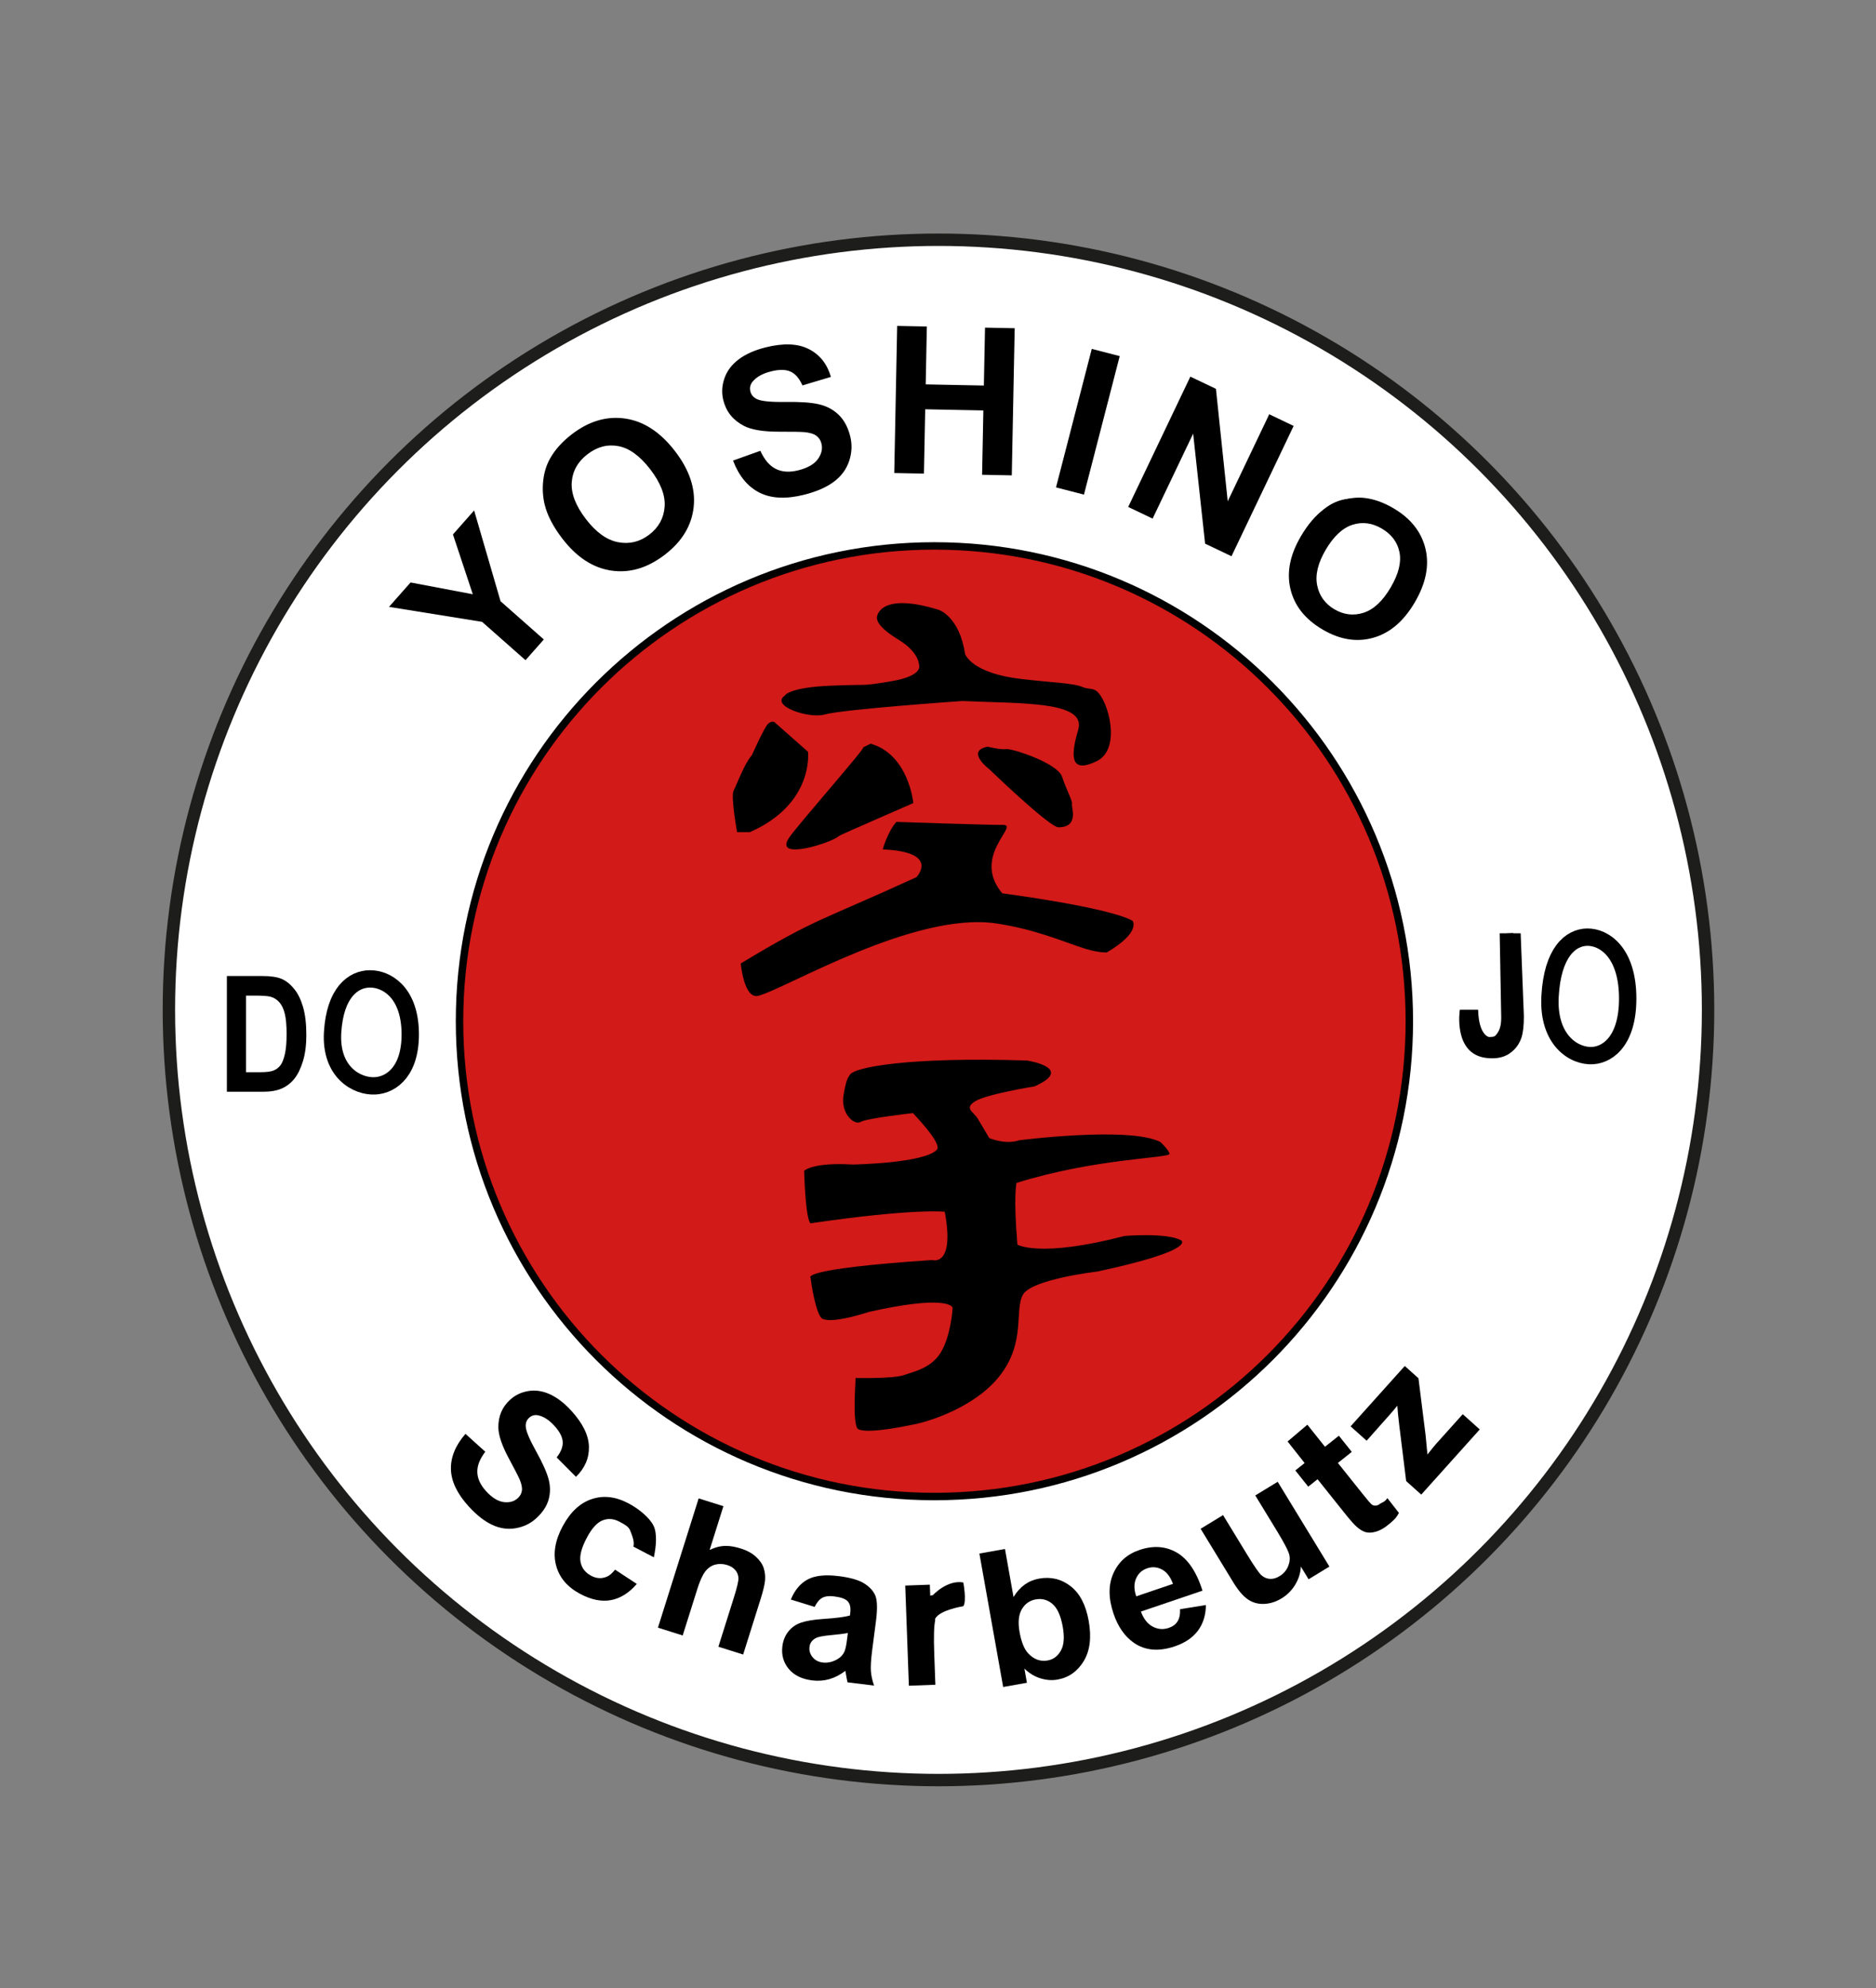 <?xml version="1.0" encoding="utf-8"?>
<!-- Generator: Adobe Illustrator 16.0.4, SVG Export Plug-In . SVG Version: 6.00 Build 0)  -->
<!DOCTYPE svg PUBLIC "-//W3C//DTD SVG 1.1//EN" "http://www.w3.org/Graphics/SVG/1.1/DTD/svg11.dtd">
<svg version="1.1" id="Ebene_1" xmlns="http://www.w3.org/2000/svg" xmlns:xlink="http://www.w3.org/1999/xlink" x="0px" y="0px"
	 width="756.75px" height="801.984px" viewBox="0 -229.653 756.75 801.984" enable-background="new 0 -229.653 756.75 801.984"
	 xml:space="preserve">
<rect x="0" y="-229.653" width="756.75" height="801.984" fill="#808080" stroke="none"/>
<g>
	<g>
		
			<ellipse fill="#FFFFFF" stroke="#1D1D1B" stroke-width="5" stroke-miterlimit="10" cx="378.568" cy="177.689" rx="310.438" ry="310.645"/>
	</g>
	<g>
		<g>
			<g>
				<g>
					<defs>
						<rect id="SVGID_1_" x="-7.623" y="-256.296" width="793.823" height="828.628"/>
					</defs>
					<clipPath id="SVGID_2_">
						<use xlink:href="#SVGID_1_"  overflow="visible"/>
					</clipPath>
					<path clip-path="url(#SVGID_2_)" fill="none" stroke="#000000" stroke-width="1.5" stroke-miterlimit="10" d="M553.867-25.736
						c7.861,3.798,19.03,15.105,7.822,34.044c-8.488,14.329-18.498,17.051-25.169,14.259c-7.938-3.33-20.428-12.807-11.651-32.467
						C533.997-30.327,546.433-29.327,553.867-25.736z"/>
				</g>
			</g>
		</g>
	</g>
	<g>
		<g>
			<g>
				<g>
					<defs>
						<rect id="SVGID_3_" x="-7.623" y="-256.296" width="793.823" height="828.628"/>
					</defs>
					<clipPath id="SVGID_4_">
						<use xlink:href="#SVGID_3_"  overflow="visible"/>
					</clipPath>
					<path clip-path="url(#SVGID_4_)" fill="#D21A18" d="M568.508,182.258c0,105.861-85.773,191.707-191.583,191.707
						c-105.793,0-191.562-85.846-191.562-191.707c0-105.89,85.767-191.717,191.562-191.717
						C482.737-9.459,568.508,76.371,568.508,182.258"/>
				</g>
			</g>
		</g>
	</g>
	<g>
		<g>
			<g>
				<g>
					<defs>
						<rect id="SVGID_5_" x="-7.623" y="-256.296" width="793.823" height="828.628"/>
					</defs>
					<clipPath id="SVGID_6_">
						<use xlink:href="#SVGID_5_"  overflow="visible"/>
					</clipPath>
					<path clip-path="url(#SVGID_6_)" fill="none" stroke="#000000" stroke-width="3" stroke-miterlimit="10" d="M568.508,182.258
						c0,105.861-85.773,191.707-191.583,191.707c-105.793,0-191.562-85.846-191.562-191.707
						c0-105.89,85.767-191.717,191.562-191.717C482.737-9.459,568.508,76.371,568.508,182.258z"/>
				</g>
			</g>
		</g>
	</g>
	<g>
		<g>
			<g>
				<g>
					<defs>
						<rect id="SVGID_7_" x="-7.623" y="-256.296" width="793.823" height="828.628"/>
					</defs>
					<clipPath id="SVGID_8_">
						<use xlink:href="#SVGID_7_"  overflow="visible"/>
					</clipPath>
					<path clip-path="url(#SVGID_8_)" d="M295.698-43.882l11.023-3.947c1.635,3.623,3.715,6.065,6.243,7.317
						c2.531,1.261,5.559,1.441,9.095,0.552c3.73-0.943,6.353-2.45,7.854-4.507c1.493-2.064,1.975-4.154,1.443-6.275
						c-0.339-1.357-1.038-2.417-2.072-3.172c-1.036-0.755-2.645-1.235-4.805-1.439c-1.483-0.131-4.793-0.183-9.936-0.17
						c-6.609,0.025-11.465-0.772-14.535-2.391c-4.333-2.274-7.069-5.695-8.217-10.247c-0.74-2.935-0.604-5.882,0.422-8.854
						c1.014-2.969,2.917-5.521,5.704-7.638c2.791-2.123,6.396-3.743,10.817-4.855c7.221-1.82,13.053-1.608,17.496,0.641
						c4.451,2.247,7.43,5.994,8.943,11.233l-11.483,3.442c-1.247-2.837-2.846-4.693-4.807-5.58c-1.962-0.88-4.576-0.906-7.845-0.084
						c-3.378,0.849-5.844,2.209-7.397,4.073c-1.005,1.205-1.322,2.547-0.947,4.039c0.345,1.362,1.215,2.38,2.607,3.062
						c1.771,0.861,5.656,1.246,11.643,1.155c5.983-0.089,10.514,0.237,13.576,0.985c3.07,0.743,5.682,2.156,7.832,4.246
						c2.151,2.09,3.686,4.955,4.602,8.59c0.83,3.301,0.696,6.617-0.406,9.958c-1.105,3.342-3.156,6.134-6.154,8.383
						c-2.995,2.24-6.989,3.992-11.982,5.25c-7.274,1.836-13.282,1.557-18.025-0.82C301.644-33.32,298.075-37.636,295.698-43.882"/>
				</g>
			</g>
		</g>
	</g>
	<g>
		<g>
			<g>
				<g>
					<defs>
						<rect id="SVGID_9_" x="-7.623" y="-256.296" width="793.823" height="828.628"/>
					</defs>
					<clipPath id="SVGID_10_">
						<use xlink:href="#SVGID_9_"  overflow="visible"/>
					</clipPath>
					<polygon clip-path="url(#SVGID_10_)" points="211.982,36.636 194.469,21.17 156.92,15.13 165.612,5.285 190.717,10.036 
						182.713,-14.087 191.256,-23.76 201.913,12.856 219.367,28.273 					"/>
				</g>
			</g>
		</g>
	</g>
	<g>
		<g>
			<g>
				<g>
					<defs>
						<rect id="SVGID_11_" x="-7.623" y="-256.296" width="793.823" height="828.628"/>
					</defs>
					<clipPath id="SVGID_12_">
						<use xlink:href="#SVGID_11_"  overflow="visible"/>
					</clipPath>
					<path clip-path="url(#SVGID_12_)" d="M226.856-12.387c-3.687-4.787-6.062-9.363-7.135-13.716
						c-0.775-3.218-0.965-6.496-0.581-9.822c0.386-3.326,1.324-6.298,2.818-8.908c1.979-3.494,4.877-6.712,8.699-9.653
						c6.935-5.328,14.133-7.438,21.595-6.337c7.465,1.102,14.143,5.484,20.037,13.143c5.844,7.599,8.348,15.127,7.521,22.589
						c-0.825,7.462-4.696,13.854-11.603,19.164c-6.992,5.375-14.196,7.516-21.604,6.422C239.193-0.602,232.612-4.897,226.856-12.387
						 M236.391-20.226c4.095,5.327,8.427,8.419,13.001,9.279c4.574,0.855,8.752-0.17,12.537-3.081
						c3.782-2.911,5.84-6.663,6.171-11.259c0.326-4.593-1.604-9.616-5.804-15.071c-4.146-5.393-8.42-8.511-12.826-9.346
						c-4.405-0.836-8.56,0.248-12.472,3.258c-3.917,3.008-6.039,6.778-6.367,11.299C230.309-30.614,232.226-25.637,236.391-20.226"
						/>
				</g>
			</g>
		</g>
	</g>
	<g>
		<g>
			<g>
				<g>
					<defs>
						<rect id="SVGID_13_" x="-7.623" y="-256.296" width="793.823" height="828.628"/>
					</defs>
					<clipPath id="SVGID_14_">
						<use xlink:href="#SVGID_13_"  overflow="visible"/>
					</clipPath>
					<polygon clip-path="url(#SVGID_14_)" points="360.73,-38.858 361.902,-98.201 373.874,-97.968 373.414,-74.612 
						396.872,-74.146 397.34,-97.502 409.312,-97.265 408.135,-37.918 396.161,-38.156 396.673,-64.106 373.216,-64.571 
						372.7,-38.621 					"/>
				</g>
			</g>
		</g>
	</g>
	<g>
		<g>
			
				<rect x="410.076" y="-65.245" transform="matrix(-0.25 0.968 -0.968 -0.25 491.039 -499.281)" width="57.708" height="11.643"/>
		</g>
	</g>
	<g>
		<g>
			<g>
				<g>
					<defs>
						<rect id="SVGID_15_" x="-7.623" y="-256.296" width="793.823" height="828.628"/>
					</defs>
					<clipPath id="SVGID_16_">
						<use xlink:href="#SVGID_15_"  overflow="visible"/>
					</clipPath>
					<polygon clip-path="url(#SVGID_16_)" points="455.098,-25.173 480.168,-77.738 490.49,-72.815 495.247,-27.459 
						511.987,-62.558 521.835,-57.858 496.767,-5.295 486.12,-10.371 481.299,-54.747 464.949,-20.472 					"/>
				</g>
			</g>
		</g>
	</g>
	<g>
		<g>
			<g>
				<g>
					<defs>
						<rect id="SVGID_17_" x="-7.623" y="-256.296" width="793.823" height="828.628"/>
					</defs>
					<clipPath id="SVGID_18_">
						<use xlink:href="#SVGID_17_"  overflow="visible"/>
					</clipPath>
					<path clip-path="url(#SVGID_18_)" d="M524.764-13.354c2.833-4.814,5.93-8.431,9.281-10.851c2.48-1.771,5.23-3.065,8.203-3.884
						c2.977-0.822,5.854-1.041,8.607-0.666c3.673,0.484,7.425,1.856,11.271,4.117c6.952,4.092,11.25,9.521,12.883,16.3
						c1.634,6.771,0.187,14-4.334,21.689c-4.486,7.623-10.073,12.372-16.747,14.241c-6.674,1.867-13.474,0.766-20.403-3.315
						c-7.026-4.13-11.341-9.555-12.961-16.273C518.94,1.278,520.342-5.844,524.764-13.354 M534.775-7.905
						c-3.149,5.35-4.295,10.133-3.452,14.342c0.848,4.21,3.169,7.429,6.962,9.671c3.8,2.229,7.723,2.694,11.771,1.392
						c4.05-1.306,7.684-4.696,10.903-10.174c3.188-5.41,4.381-10.148,3.573-14.205c-0.808-4.058-3.179-7.243-7.102-9.555
						c-3.925-2.312-7.886-2.826-11.872-1.547C541.568-16.689,537.973-13.339,534.775-7.905"/>
				</g>
			</g>
		</g>
	</g>
	<g>
		<g>
			<g>
				<g>
					<defs>
						<rect id="SVGID_19_" x="-7.623" y="-256.296" width="793.823" height="828.628"/>
					</defs>
					<clipPath id="SVGID_20_">
						<use xlink:href="#SVGID_19_"  overflow="visible"/>
					</clipPath>
					<path clip-path="url(#SVGID_20_)" fill="none" stroke="#000000" stroke-width="7" stroke-miterlimit="10" d="M149.154,165.18
						c6.737-0.074,15.829,5.314,16.313,21.025c0.485,15.71-7.201,21.729-14.137,22.112c-7.322,0.405-18.126-5.491-17.162-21.564
						C135.138,170.682,142.452,165.253,149.154,165.18z"/>
				</g>
			</g>
		</g>
	</g>
	<g>
		<g>
			<g>
				<g>
					<defs>
						<rect id="SVGID_21_" x="-7.623" y="-256.296" width="793.823" height="828.628"/>
					</defs>
					<clipPath id="SVGID_22_">
						<use xlink:href="#SVGID_21_"  overflow="visible"/>
					</clipPath>
					<path clip-path="url(#SVGID_22_)" fill="none" stroke="#000000" stroke-width="2.7" stroke-miterlimit="10" d="M609.094,146.78
						c0,0,1.723,33.355,0.498,40.811c-0.979,5.981-17.506,11.688-16.985-9.603"/>
				</g>
			</g>
		</g>
	</g>
	<g>
		<g>
			<g>
				<g>
					<defs>
						<rect id="SVGID_23_" x="-7.623" y="-256.296" width="793.823" height="828.628"/>
					</defs>
					<clipPath id="SVGID_24_">
						<use xlink:href="#SVGID_23_"  overflow="visible"/>
					</clipPath>
					<path clip-path="url(#SVGID_24_)" fill="none" stroke="#000000" stroke-width="7" stroke-miterlimit="10" d="M640.254,148.345
						c6.73-0.08,15.823,5.888,16.312,23.284c0.474,17.396-7.207,24.062-14.139,24.486c-7.328,0.45-18.126-6.081-17.162-23.878
						C626.233,154.442,633.549,148.429,640.254,148.345z"/>
				</g>
			</g>
		</g>
	</g>
	<g>
		<g>
			<g>
				<g>
					<defs>
						<rect id="SVGID_25_" x="-7.623" y="-256.296" width="793.823" height="828.628"/>
					</defs>
					<clipPath id="SVGID_26_">
						<use xlink:href="#SVGID_25_"  overflow="visible"/>
					</clipPath>
					<path clip-path="url(#SVGID_26_)" d="M187.761,348.68l8,7.225c-2.231,2.904-3.302,5.657-3.216,8.259
						c0.077,2.602,1.255,5.141,3.509,7.618c2.396,2.624,4.757,4.096,7.076,4.415c2.33,0.316,4.234-0.202,5.725-1.561
						c0.958-0.871,1.514-1.894,1.672-3.068c0.162-1.165-0.147-2.679-0.924-4.526c-0.541-1.261-1.935-3.971-4.187-8.139
						c-2.901-5.358-4.362-9.638-4.389-12.842c-0.041-4.505,1.542-8.213,4.74-11.132c2.057-1.873,4.511-3.049,7.369-3.513
						c2.856-0.473,5.748-0.036,8.687,1.307c2.938,1.341,5.817,3.561,8.65,6.661c4.618,5.063,6.981,9.894,7.093,14.481
						c0.11,4.592-1.628,8.642-5.222,12.149l-7.791-7.819c1.752-2.245,2.569-4.355,2.432-6.334c-0.139-1.979-1.256-4.116-3.344-6.41
						c-2.162-2.361-4.34-3.776-6.535-4.229c-1.41-0.298-2.639,0.039-3.686,0.997c-0.954,0.871-1.404,2.019-1.354,3.442
						c0.076,1.816,1.448,5.135,4.134,9.959c2.678,4.813,4.381,8.636,5.113,11.444c0.729,2.815,0.718,5.548-0.036,8.206
						c-0.765,2.654-2.414,5.147-4.973,7.477c-2.312,2.117-5.069,3.447-8.26,4.004c-3.193,0.555-6.349,0.11-9.479-1.346
						c-3.132-1.456-6.29-3.927-9.488-7.43c-4.653-5.108-7.048-10.103-7.181-14.993C181.775,358.102,183.726,353.335,187.761,348.68"
						/>
				</g>
			</g>
		</g>
	</g>
	<g>
		<g>
			<g>
				<g>
					<defs>
						<rect id="SVGID_27_" x="-7.623" y="-256.296" width="793.823" height="828.628"/>
					</defs>
					<clipPath id="SVGID_28_">
						<use xlink:href="#SVGID_27_"  overflow="visible"/>
					</clipPath>
					<path clip-path="url(#SVGID_28_)" d="M263.755,398.482l-8.272-4.324c0.665-1.987-0.76-5.14-1.353-6.637
						c-0.598-1.506-2.506-2.468-4.241-3.391c-2.301-1.238-4.557-1.421-6.779-0.562c-2.219,0.861-4.326,3.147-6.318,6.872
						c-2.216,4.15-3.087,7.439-2.613,9.896c0.478,2.461,1.889,4.306,4.23,5.562c1.75,0.938,3.457,1.207,5.11,0.807
						c1.649-0.396,2.831-1.062,4.591-3.247l8.767,5.764c-3.17,3.667-6.656,5.844-10.475,6.535c-3.803,0.7-7.952-0.159-12.444-2.558
						c-5.105-2.729-8.312-6.52-9.623-11.365c-1.307-4.843-0.438-10.116,2.606-15.818c3.089-5.766,7.012-9.438,11.777-11.021
						c4.763-1.589,9.734-0.991,14.929,1.79c4.255,2.272,8.469,5.836,9.999,9.001C265.175,388.973,264.66,394.155,263.755,398.482"/>
				</g>
			</g>
		</g>
	</g>
	<g>
		<g>
			<g>
				<g>
					<defs>
						<rect id="SVGID_29_" x="-7.623" y="-256.296" width="793.823" height="828.628"/>
					</defs>
					<clipPath id="SVGID_30_">
						<use xlink:href="#SVGID_29_"  overflow="visible"/>
					</clipPath>
					<path clip-path="url(#SVGID_30_)" d="M291.813,377.866l-5.558,17.656c4.767-2.292,8.378-1.907,12.854-0.501
						c2.294,0.726,4.236,1.806,5.817,3.24c1.576,1.436,2.62,2.964,3.144,4.586c0.519,1.625,0.692,3.296,0.535,5.016
						c-0.167,1.725-0.786,4.279-1.855,7.667l-6.976,22.165l-9.985-3.145l6.285-19.955c1.247-3.962,1.845-6.537,1.803-7.724
						c-0.044-1.187-0.438-2.239-1.207-3.177c-0.761-0.929-1.868-1.629-3.313-2.085c-1.659-0.521-3.263-0.582-4.825-0.184
						c-1.554,0.397-2.889,1.313-4.012,2.738c-1.104,1.438-2.167,3.743-3.168,6.922l-5.963,18.924l-9.984-3.145l16.425-52.146
						L291.813,377.866z"/>
				</g>
			</g>
		</g>
	</g>
	<g>
		<g>
			<g>
				<g>
					<defs>
						<rect id="SVGID_31_" x="-7.623" y="-256.296" width="793.823" height="828.628"/>
					</defs>
					<clipPath id="SVGID_32_">
						<use xlink:href="#SVGID_31_"  overflow="visible"/>
					</clipPath>
					<path clip-path="url(#SVGID_32_)" d="M328.606,418.48l-9.597-2.962c1.58-3.812,3.834-6.517,6.758-8.083
						c2.918-1.572,7.033-2.037,12.341-1.392c4.82,0.584,8.341,1.594,10.565,3.021c2.22,1.426,3.7,3.076,4.458,4.949
						c0.74,1.874,0.838,5.16,0.265,9.854l-1.641,12.614c-0.438,3.592-0.582,6.263-0.441,8.01c0.136,1.755,0.56,3.655,1.271,5.721
						l-10.69-1.292c-0.193-0.754-0.413-1.86-0.654-3.32c-0.101-0.665-0.18-1.104-0.229-1.319c-2.061,1.576-4.195,2.684-6.412,3.327
						c-2.208,0.646-4.51,0.818-6.892,0.533c-4.2-0.513-7.384-2.051-9.531-4.633c-2.139-2.579-2.999-5.614-2.581-9.103
						c0.28-2.313,1.079-4.296,2.404-5.979c1.318-1.673,3.028-2.87,5.136-3.591c2.102-0.725,5.068-1.217,8.898-1.483
						c5.168-0.339,8.773-0.798,10.825-1.385l0.128-1.076c0.249-2.076-0.081-3.625-1.003-4.635c-0.916-1.012-2.8-1.69-5.644-2.026
						c-1.919-0.235-3.466-0.041-4.637,0.585C330.534,415.446,329.504,416.663,328.606,418.48 M342.005,429.01
						c-1.442,0.296-3.704,0.577-6.781,0.859c-3.078,0.28-5.114,0.667-6.113,1.171c-1.527,0.83-2.388,2.014-2.573,3.558
						c-0.186,1.514,0.217,2.893,1.217,4.13c0.993,1.245,2.358,1.967,4.104,2.179c1.946,0.233,3.888-0.178,5.814-1.25
						c1.426-0.812,2.423-1.903,3.008-3.269c0.392-0.891,0.746-2.629,1.059-5.223L342.005,429.01z"/>
				</g>
			</g>
		</g>
	</g>
	<g>
		<g>
			<g>
				<g>
					<defs>
						<rect id="SVGID_33_" x="-7.623" y="-256.296" width="793.823" height="828.628"/>
					</defs>
					<clipPath id="SVGID_34_">
						<use xlink:href="#SVGID_33_"  overflow="visible"/>
					</clipPath>
					<path clip-path="url(#SVGID_34_)" d="M377.263,423.826c-0.52,2.182-0.657,6.709-0.404,13.577l0.457,12.483l-10.689,0.392
						l-1.466-40.401l9.921-0.36l0.135,3.687l0.076,2.051"/>
				</g>
			</g>
		</g>
	</g>
	<g>
		<g>
			<g>
				<g>
					<defs>
						<rect id="SVGID_35_" x="-7.623" y="-256.296" width="793.823" height="828.628"/>
					</defs>
					<clipPath id="SVGID_36_">
						<use xlink:href="#SVGID_35_"  overflow="visible"/>
					</clipPath>
					<path clip-path="url(#SVGID_36_)" d="M376.992,424.1c0.496-4.153,11.596-5.896,11.596-5.896c1.428-1.988,0-9.57,0-9.57
						c-6.521-1.178-12.258,5.098-12.258,5.098l-1.471,0.296"/>
				</g>
			</g>
		</g>
	</g>
	<g>
		<g>
			<g>
				<g>
					<defs>
						<rect id="SVGID_37_" x="-7.623" y="-256.296" width="793.823" height="828.628"/>
					</defs>
					<clipPath id="SVGID_38_">
						<use xlink:href="#SVGID_37_"  overflow="visible"/>
					</clipPath>
					<path clip-path="url(#SVGID_38_)" d="M404.661,450.787l-9.589-53.827l10.32-1.839l3.445,19.395
						c2.539-4.19,5.979-6.672,10.333-7.448c4.749-0.841,8.972,0.18,12.694,3.064c3.719,2.885,6.153,7.551,7.297,13.985
						c1.186,6.658,0.521,12.064-2,16.23c-2.529,4.165-6.061,6.648-10.583,7.452c-2.226,0.397-4.521,0.225-6.887-0.5
						c-2.355-0.734-4.521-2.043-6.465-3.938l1.015,5.729L404.661,450.787z M411.279,428.624c0.72,4.041,1.882,6.915,3.503,8.625
						c2.271,2.427,4.893,3.369,7.852,2.84c2.271-0.41,4.041-1.725,5.296-3.952c1.259-2.234,1.512-5.441,0.769-9.623
						c-0.793-4.455-2.17-7.523-4.137-9.208c-1.968-1.686-4.212-2.303-6.728-1.855c-2.476,0.438-4.353,1.766-5.65,3.981
						C410.884,421.644,410.582,424.709,411.279,428.624"/>
				</g>
			</g>
		</g>
	</g>
	<g>
		<g>
			<g>
				<g>
					<defs>
						<rect id="SVGID_39_" x="-7.623" y="-256.296" width="793.823" height="828.628"/>
					</defs>
					<clipPath id="SVGID_40_">
						<use xlink:href="#SVGID_39_"  overflow="visible"/>
					</clipPath>
					<path clip-path="url(#SVGID_40_)" d="M476.006,419.421l10.438-1.698c-0.039,4.056-1.108,7.499-3.201,10.328
						c-2.104,2.827-5.206,4.936-9.321,6.334c-6.521,2.219-12.062,1.725-16.638-1.482c-3.631-2.575-6.33-6.462-8.094-11.661
						c-2.112-6.222-2.137-11.64-0.085-16.257c2.051-4.624,5.559-7.773,10.519-9.46c5.583-1.887,10.604-1.542,15.078,1.051
						c4.474,2.59,7.932,7.702,10.372,15.36l-24.847,8.428c1.072,2.928,2.649,4.942,4.736,6.061c2.086,1.119,4.267,1.287,6.549,0.517
						c1.551-0.532,2.719-1.394,3.486-2.604C475.768,423.116,476.103,421.483,476.006,419.421 M473.161,409.196
						c-1.042-2.85-2.524-4.78-4.439-5.794c-1.921-1.022-3.896-1.188-5.922-0.501c-2.159,0.737-3.688,2.134-4.555,4.188
						c-0.875,2.054-0.843,4.431,0.101,7.134L473.161,409.196z"/>
				</g>
			</g>
		</g>
	</g>
</g>
<g enable-background="new    ">
	<path d="M527.866,407.344l-3.125-5.125c-0.128,2.59-0.887,5.021-2.275,7.31c-1.383,2.288-3.201,4.124-5.457,5.495
		c-2.3,1.403-4.663,2.153-7.104,2.258c-2.44,0.098-4.618-0.515-6.557-1.841c-1.922-1.33-3.87-3.603-5.834-6.824l-13.199-21.646
		l9.045-5.513l9.585,15.719c2.931,4.809,4.894,7.655,5.889,8.539c0.992,0.877,2.12,1.37,3.388,1.464
		c1.269,0.097,2.575-0.271,3.923-1.091c1.55-0.938,2.671-2.211,3.38-3.803c0.707-1.595,0.903-3.157,0.589-4.684
		c-0.318-1.533-1.971-4.75-4.953-9.643l-8.799-14.429l9.044-5.514l20.857,34.2L527.866,407.344z"/>
</g>
<g>
	<g>
		<g>
			<g>
				<g>
					<defs>
						<rect id="SVGID_41_" x="-7.623" y="-256.296" width="793.823" height="828.628"/>
					</defs>
					<clipPath id="SVGID_42_">
						<use xlink:href="#SVGID_41_"  overflow="visible"/>
					</clipPath>
					<path clip-path="url(#SVGID_42_)" d="M540.078,349.433l5.212,6.527l-5.598,4.464l9.965,12.479
						c2.009,2.526,3.246,3.949,3.688,4.286c0.437,0.329,0.953,0.48,1.543,0.448c0.6-0.027,1.174-0.266,1.712-0.688
						c0.765-0.606,2.018-0.682,3.037-2.354l4.665,5.974c-1.249,2.338-2.35,3.22-4.758,5.143c-1.477,1.182-2.998,1.993-4.578,2.444
						c-1.582,0.451-2.963,0.504-4.15,0.159c-1.175-0.346-2.41-1.104-3.689-2.275c-0.938-0.807-2.562-2.665-4.87-5.562l-10.774-13.49
						l-3.756,2.996l-5.217-6.53l3.755-2.994l-6.868-8.697l7.974-6.77l7.108,8.907L540.078,349.433z"/>
				</g>
			</g>
		</g>
	</g>
	<g>
		<g>
			<g>
				<g>
					<defs>
						<rect id="SVGID_43_" x="-7.623" y="-256.296" width="793.823" height="828.628"/>
					</defs>
					<clipPath id="SVGID_44_">
						<use xlink:href="#SVGID_43_"  overflow="visible"/>
					</clipPath>
					<path clip-path="url(#SVGID_44_)" d="M573.312,373.19l-6.086-5.458l-2.776-22.419c-0.435-3.675-0.707-6.337-0.792-7.983
						c-0.762,0.957-1.793,2.186-3.105,3.677l-9.274,10.451l-6.466-5.801l21.856-24.348l5.515,4.954l2.877,22.921l0.749,7.825
						c1.812-2.281,2.958-3.682,3.416-4.195l10.824-12.063l6.859,6.155L573.312,373.19z"/>
				</g>
			</g>
		</g>
	</g>
	<g>
		<g>
			<g>
				<g>
					<defs>
						<rect id="SVGID_45_" x="-7.623" y="-256.296" width="793.823" height="828.628"/>
					</defs>
					<clipPath id="SVGID_46_">
						<use xlink:href="#SVGID_45_"  overflow="visible"/>
					</clipPath>
					<path clip-path="url(#SVGID_46_)" d="M316.574,50.923c0,0,1.451-3.264,18.127-3.987c16.675-0.726,11.963,0.363,24.836-1.812
						c12.864-2.177,11.229-6.345,11.229-6.345s0.185-5.203-8.15-10.308c-8.337-5.103-8.703-7.64-8.88-8.728
						c-0.184-1.087,1.344-10.692,24.872-3.441c0,0,8.355,2.536,10.676,17.766c0,0,2.334,7.792,22.632,10.146
						c13.407,1.557,21.03,1.632,24.836,3.267c2.177,0.929,4.018,0.336,5.619,1.626c4.71,3.807,10.147,23.384,0,28.277
						c-10.148,4.896-10.877-1.09-7.432-12.688c3.442-11.602-22.657-10.515-46.768-11.602c0,0-48.118,3.338-55.466,5.438
						C326.364,60.346,310.592,55.091,316.574,50.923"/>
				</g>
			</g>
		</g>
	</g>
	<g>
		<g>
			<g>
				<g>
					<defs>
						<rect id="SVGID_47_" x="-7.623" y="-256.296" width="793.823" height="828.628"/>
					</defs>
					<clipPath id="SVGID_48_">
						<use xlink:href="#SVGID_47_"  overflow="visible"/>
					</clipPath>
					<path clip-path="url(#SVGID_48_)" d="M312.403,61.62l13.539,11.962c0,0,2.537,21.028-23.445,32.389h-5.18
						c0,0-2.588-14.442-1.402-16.663c1.176-2.224,4.256-10.831,7.431-14.456c0,0,4.98-11.237,6.523-12.598
						C311.406,60.895,312.403,61.62,312.403,61.62"/>
				</g>
			</g>
		</g>
	</g>
	<g>
		<g>
			<g>
				<g>
					<defs>
						<rect id="SVGID_49_" x="-7.623" y="-256.296" width="793.823" height="828.628"/>
					</defs>
					<clipPath id="SVGID_50_">
						<use xlink:href="#SVGID_49_"  overflow="visible"/>
					</clipPath>
					<path clip-path="url(#SVGID_50_)" d="M351.194,70.319l-3.08,1.511c2.179-1.034-26.694,31.63-29.901,36.553
						c-6.167,9.426,17.575,1.812,20.299-0.904c0.416-0.424,30.934-13.598,29.901-13.234
						C368.409,94.244,366.599,74.67,351.194,70.319"/>
				</g>
			</g>
		</g>
	</g>
	<g>
		<g>
			<g>
				<g>
					<defs>
						<rect id="SVGID_51_" x="-7.623" y="-256.296" width="793.823" height="828.628"/>
					</defs>
					<clipPath id="SVGID_52_">
						<use xlink:href="#SVGID_51_"  overflow="visible"/>
					</clipPath>
					<path clip-path="url(#SVGID_52_)" d="M398.446,71.53c0,0,5.312,1.329,7.486,0.965c2.176-0.362,20.664,5.643,22.479,11.12
						c1.815,5.471,4.35,9.906,3.988,10.995c-0.364,1.085,3.149,9.422-5.438,9.423c-3.624,0-27.914-23.439-27.914-23.439
						S389.283,73.219,398.446,71.53"/>
				</g>
			</g>
		</g>
	</g>
	<g>
		<g>
			<g>
				<g>
					<defs>
						<rect id="SVGID_53_" x="-7.623" y="-256.296" width="793.823" height="828.628"/>
					</defs>
					<clipPath id="SVGID_54_">
						<use xlink:href="#SVGID_53_"  overflow="visible"/>
					</clipPath>
					<path clip-path="url(#SVGID_54_)" d="M361.585,101.857c0,0,36.919,1.27,43.022,1.211c6.898-0.07-12.991,12.567-0.303,27.609
						c0,0,42.231,5.438,52.562,11.057c0,0,3.535,4.623-10.425,12.777c0,0-3.031,0.199-8.522-1.45
						c-7.513-2.255-19.574-7.793-35.973-10.238c-33.271-4.962-85.26,26.481-96.067,29.18c-5.8,1.449-7.07-13.05-7.07-13.05
						c30.838-18.574,31.723-16.854,70.873-34.803c0,0,9.79-10.236-13.599-11.188C356.088,112.963,358.024,105.845,361.585,101.857"
						/>
				</g>
			</g>
		</g>
	</g>
	<g>
		<g>
			<g>
				<g>
					<defs>
						<rect id="SVGID_55_" x="-7.623" y="-256.296" width="793.823" height="828.628"/>
					</defs>
					<clipPath id="SVGID_56_">
						<use xlink:href="#SVGID_55_"  overflow="visible"/>
					</clipPath>
					<path clip-path="url(#SVGID_56_)" d="M377.929,234.083c2.362-2.557-10.126-15.104-9.608-14.771c0,0-18.697,2.056-21.174,3.562
						c-2.479,1.508-8.096-3.32-6.889-10.693c1.208-7.371,2.088-7.371,2.556-8.278c1.606-3.124,23.959-7.323,71.462-5.799
						c0,0,19.574,2.986,3.078,10.418c0,0-19.669,3.179-24.104,6.08c-4.441,2.898-0.546,4.073,1.177,6.975
						c1.726,2.896,4.624,7.799,4.624,7.799s6.345,2.812,12.049,0.9c0,0,44.388-5.711,56.948,0.667c0,0,3.021,2.749,3.743,4.687
						c0.728,1.935-29.238,1.688-61.745,11.84c0,0-1.324,5.073,0.362,24.893c0,0,8.938,5.437,43.26-3.505
						c0,0,17.155-1.447,22.835,1.813c0,0,6.377,3.925-33.771,12.53c0,0-26.552,3.082-30.088,9.343
						c-3.539,6.247,1.271,19.213-9.426,32.804c-10.696,13.595-30.902,18.761-33.083,19.213c-2.175,0.45-19.516,4.349-23.891,2.263
						c-2.729-1.298-0.843-22.232-1.124-20.664c0,0,15.046,0.363,19.492-1.173c4.436-1.544,11.146-2.899,14.947-9.244
						c3.808-6.348,4.627-16.312,4.718-17.681c0.092-1.355-4.439-5.159-33.802,1.45c0,0-14.562,4.907-18.77,2.722
						c-2.463-1.281-4.629-14.75-4.708-16.496c0,0-5.437-3.533,49.03-7.157c0,0,9.246,2.988,5.072-19.488
						c0,0-12.322-1.449-53.829,4.623c0,0-2.085,2.266-2.902-21.115c0,0,3.354-3.534,19.578-2.538
						C343.943,240.065,372.853,239.565,377.929,234.083"/>
				</g>
			</g>
		</g>
	</g>
	<g>
		<g>
			<g>
				<g>
					<defs>
						<rect id="SVGID_57_" x="-7.623" y="-256.296" width="793.823" height="828.628"/>
					</defs>
					<clipPath id="SVGID_58_">
						<use xlink:href="#SVGID_57_"  overflow="visible"/>
					</clipPath>
					<path clip-path="url(#SVGID_58_)" d="M588.884,177.619h7.367c0.243,10.274,4.353,11.001,4.353,11.001
						c2.051,0,2.416-0.16,3.262-1.328c0.856-1.167,1.704-2.8,1.704-6.476l-0.617-34.032h8.459l1.3,33.437
						c0,3.768-0.323,6.666-0.99,8.693c-0.89,2.65-2.5,4.776-4.84,6.377c-2.339,1.604-5.444,2.227-9.242,1.789
						C585.993,195.511,588.884,177.619,588.884,177.619"/>
				</g>
			</g>
		</g>
	</g>
	<g>
		<g>
			<g>
				<g>
					<defs>
						<rect id="SVGID_59_" x="-7.623" y="-256.296" width="793.823" height="828.628"/>
					</defs>
					<clipPath id="SVGID_60_">
						<use xlink:href="#SVGID_59_"  overflow="visible"/>
					</clipPath>
					<path clip-path="url(#SVGID_60_)" d="M91.522,164.016h14.088c3.562,0,6.245,0.397,8.057,1.19
						c1.813,0.793,3.485,2.142,5.01,4.033c1.528,1.889,2.723,4.341,3.595,7.358c0.869,3.017,1.301,6.762,1.301,11.242
						c0,4.039-0.456,7.549-1.367,10.53c-0.911,2.982-2.064,5.348-3.467,7.085c-1.397,1.742-3.088,3.055-5.072,3.928
						c-1.98,0.885-4.53,1.322-7.645,1.322H91.519v-46.69L91.522,164.016L91.522,164.016z M99.224,171.919v30.899h5.792
						c2.483,0,4.285-0.237,5.393-0.701c1.116-0.466,2.026-1.169,2.74-2.117c0.709-0.94,1.296-2.432,1.765-4.469
						c0.467-2.034,0.697-4.723,0.697-8.05c0-3.455-0.234-6.183-0.712-8.177c-0.478-1.996-1.221-3.563-2.229-4.707
						c-1.01-1.15-2.236-1.898-3.678-2.259c-1.08-0.276-3.173-0.416-6.271-0.416L99.224,171.919L99.224,171.919z"/>
				</g>
			</g>
		</g>
	</g>
</g>
</svg>
